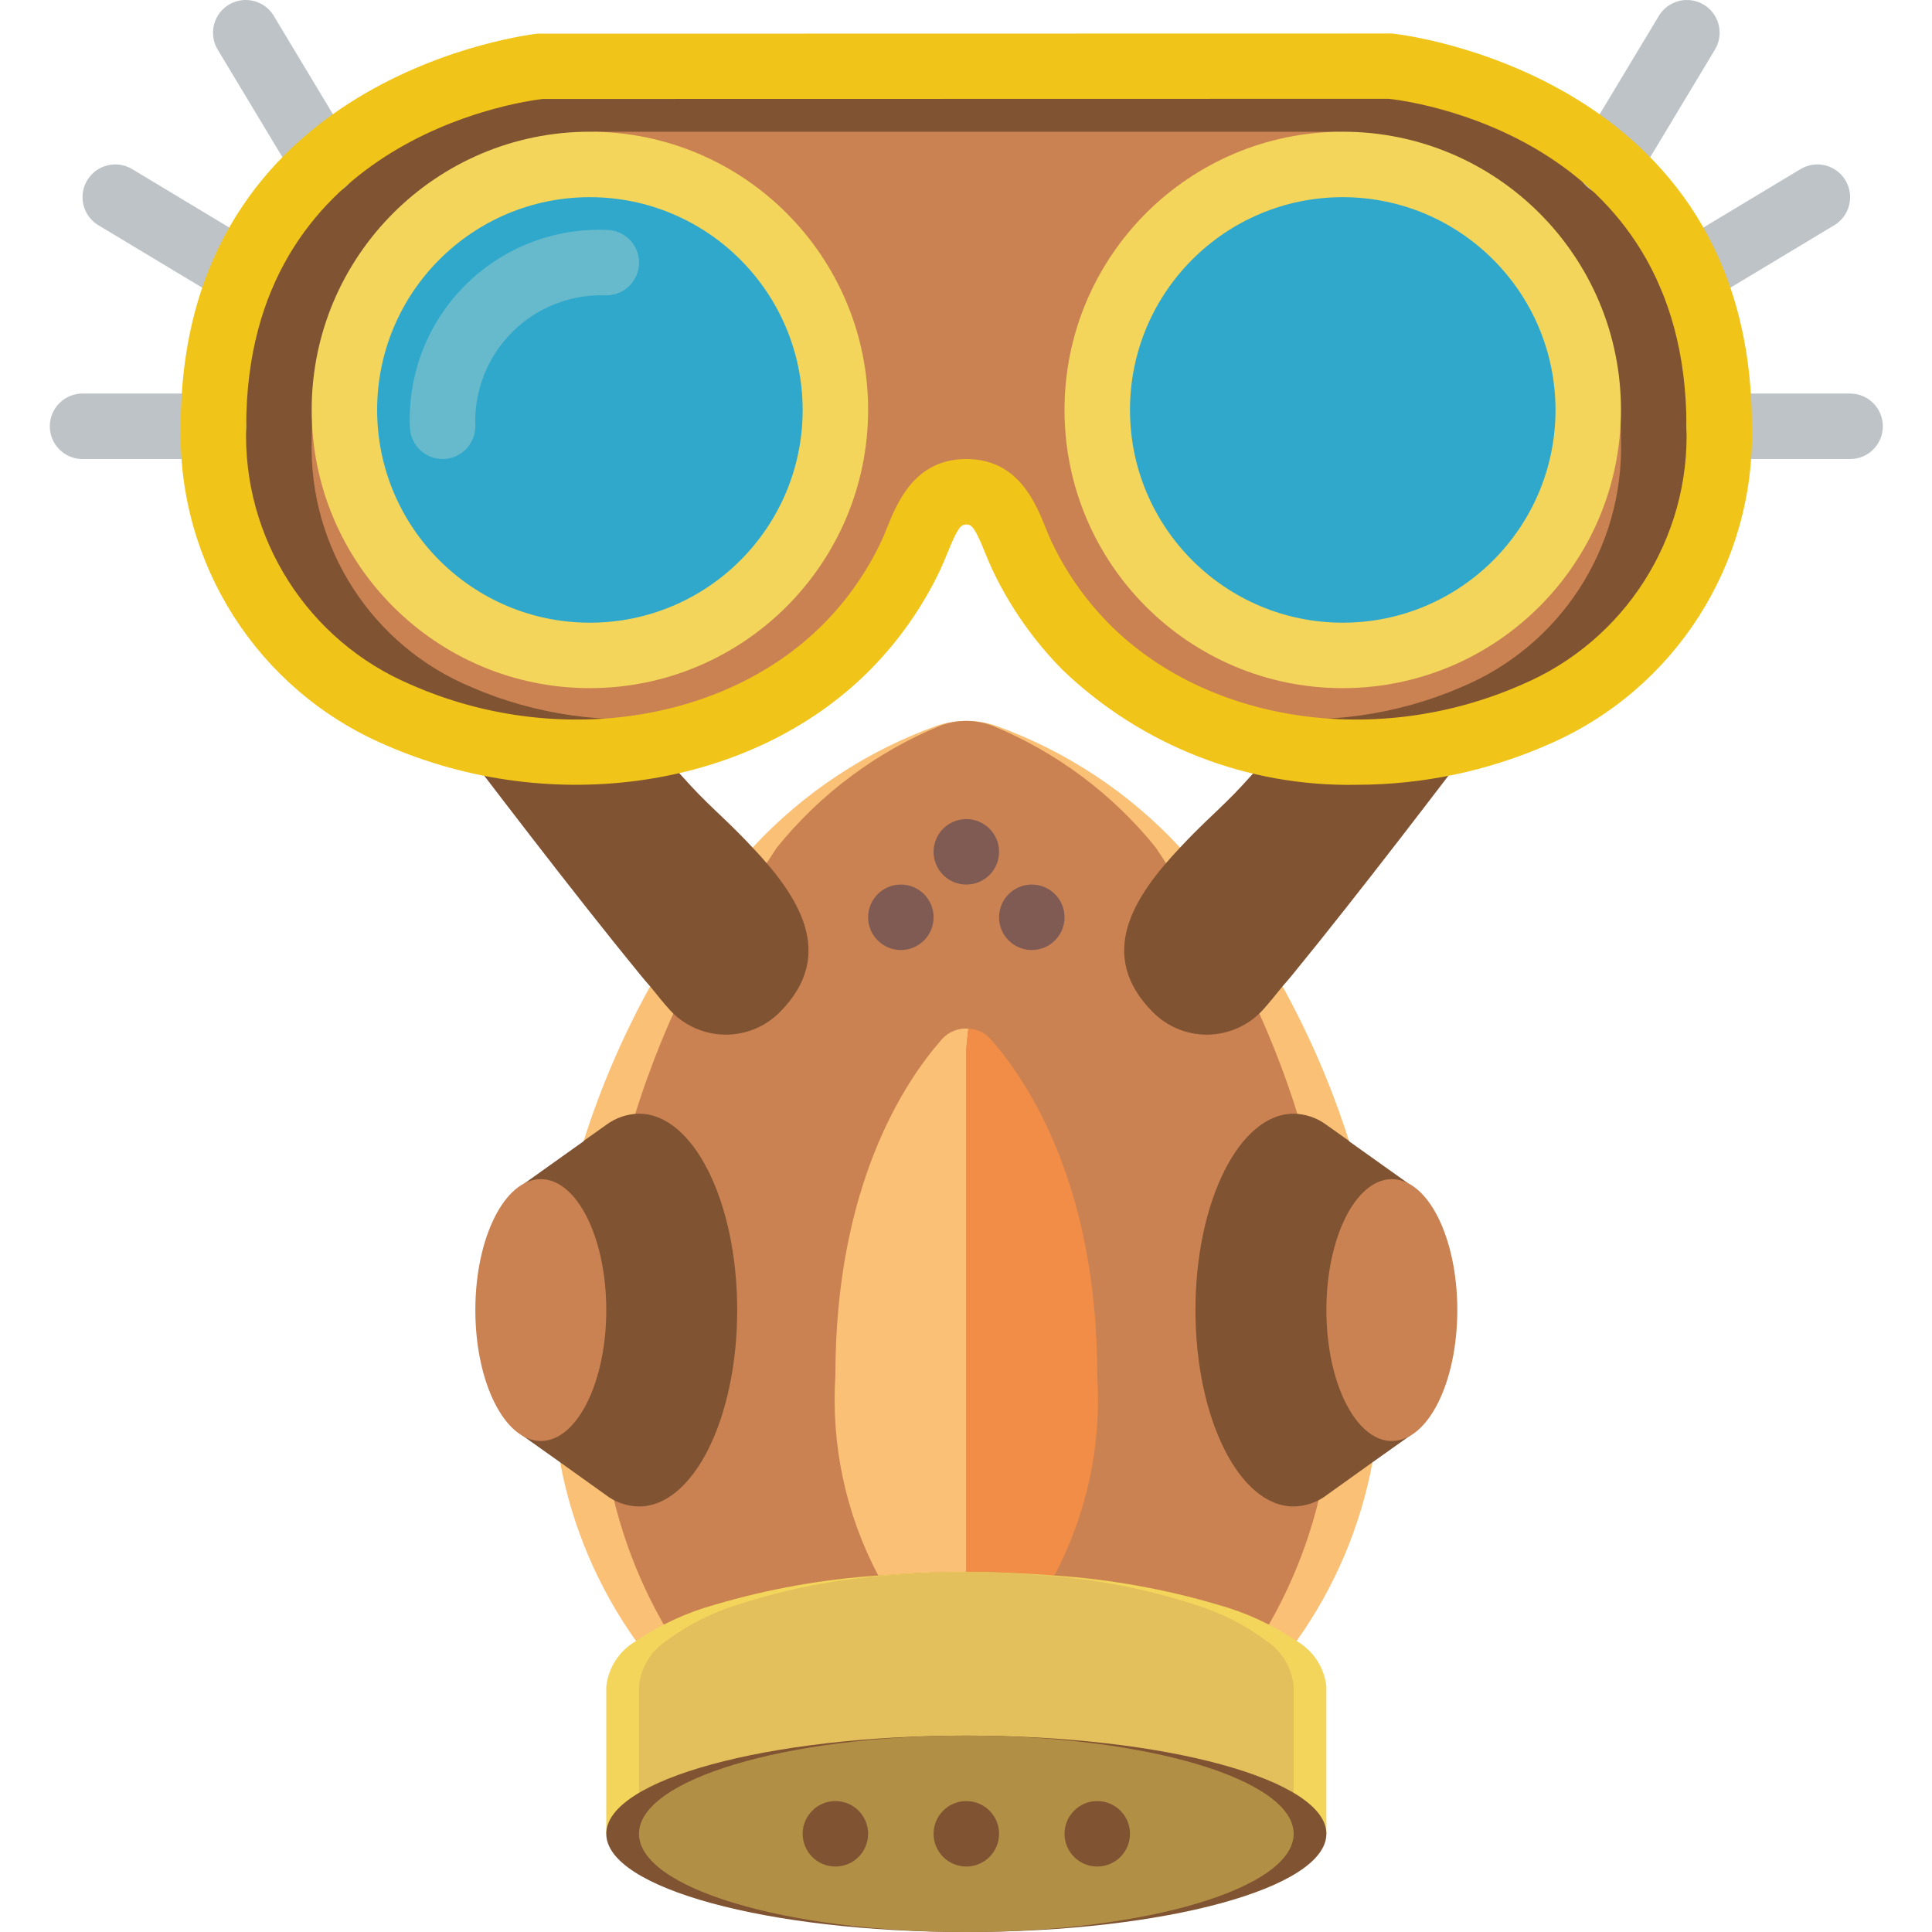 <svg height="512pt" viewBox="-13 0 512 512.206" width="512pt" xmlns="http://www.w3.org/2000/svg"><path d="m330.648 435.059c10.078-14.141 16.949-30.309 20.133-47.383l-6.25-85.129v-.086c-4.512-14.199-10.414-27.922-17.617-40.961l-27.16-36.797c-13.453-14.523-30.199-25.598-48.828-32.297-5.086-1.715-10.594-1.715-15.68 0-18.629 6.699-35.375 17.773-48.828 32.297l-27.16 36.797c-7.203 13.039-13.105 26.762-17.617 40.961v.086l-6.25 85.129c3.184 17.074 10.055 33.242 20.133 47.383zm0 0" fill="#fac176"/><path d="m320.699 435.059c9.051-14.445 15.121-30.555 17.844-47.383l-5.539-85.129v-.086c-3.957-14.098-9.184-27.809-15.613-40.961l-24.074-36.797c-11.488-14.227-26.371-25.336-43.281-32.297-4.477-1.715-9.422-1.715-13.898 0-16.91 6.961-31.793 18.07-43.281 32.297l-24.074 36.797c-6.43 13.152-11.656 26.863-15.613 40.961v.086l-5.539 85.129c2.723 16.828 8.793 32.938 17.844 47.383zm0 0" fill="#cb8252"/><g fill="#805333"><path d="m125.238 380.473.262.176 9.891 7.027 10.676 7.637 1.215.867-1.215-.867 1.215.867c2.574 2.035 5.746 3.164 9.023 3.211 14.406 0 26.035-23.344 26.035-52.066 0-28.723-11.629-52.066-26.035-52.066-3.129.051-6.164 1.082-8.676 2.949l-5.988 4.254v.086l-15.707 11.195zm0 0"/><path d="m360.934 380.473-.262.176-9.891 7.027-10.676 7.637-1.215.867 1.215-.867-1.215.867c-2.574 2.035-5.746 3.164-9.023 3.211-14.406 0-26.035-23.344-26.035-52.066 0-28.723 11.629-52.066 26.035-52.066 3.129.051 6.164 1.082 8.676 2.949l5.988 4.254v.086l15.707 11.195zm0 0"/><path d="m243.086 130.375c9.586 0 11.445 10 14.754 16.941 4.273 9.016 10.043 17.238 17.07 24.324 30.555 30.645 80.461 34.762 118.906 17.82 30.488-12.969 49.891-43.324 48.863-76.441 0-86.781-86.781-95.457-86.781-95.457h-225.625s-86.781 8.676-86.781 95.457c-1.027 33.117 18.375 63.473 48.867 76.441 38.445 16.941 88.352 12.824 118.906-17.82 7.023-7.086 12.797-15.309 17.066-24.324 3.309-6.941 5.168-16.941 14.754-16.941zm0 0"/></g><path d="m243.086 131.598c8.332 0 9.953 8.57 12.824 14.516 3.727 7.742 8.75 14.793 14.848 20.848 26.57 26.262 69.961 29.789 103.395 15.27 26.383-10.906 43.289-36.973 42.492-65.508 0-74.367-75.461-81.805-75.461-81.805h-196.195s-75.461 7.438-75.461 81.805c-.793 28.535 16.113 54.598 42.492 65.508 33.434 14.52 76.824 10.992 103.395-15.273 6.098-6.055 11.121-13.102 14.848-20.848 2.871-5.941 4.492-14.512 12.824-14.512zm0 0" fill="#cb8252"/><path d="m208.375 108.68c0 35.945-29.141 65.086-65.086 65.086-35.945 0-65.086-29.141-65.086-65.086 0-35.945 29.141-65.086 65.086-65.086 35.945 0 65.086 29.141 65.086 65.086zm0 0" fill="#2fa8cc"/><path d="m147.629 347.324c0-19.172-7.77-34.711-17.355-34.711-9.586 0-17.355 15.539-17.355 34.711s7.77 34.711 17.355 34.711c9.586 0 17.355-15.539 17.355-34.711zm0 0" fill="#cb8252"/><path d="m106.93 194.68c7.895 10.414 31.762 41.828 49.809 63.871.871 1.039 1.652 1.992 2.52 2.949 1.82 2.254 3.559 4.426 5.293 6.336 3.738 4.047 8.977 6.383 14.484 6.465 5.512.082 10.812-2.098 14.672-6.031 15.016-15.188 4.949-30.633-7.289-43.566-2.344-2.516-4.684-4.859-7.027-7.113-3.559-3.387-6.855-6.508-9.461-9.375-3.211-3.469-6.422-7.027-9.543-10.672" fill="#805333"/><path d="m43.492 121.699h-34.711c-4.793 0-8.68-3.887-8.68-8.68s3.887-8.68 8.68-8.68h34.711c4.793 0 8.68 3.887 8.68 8.68s-3.887 8.68-8.68 8.68zm0 0" fill="#bdc3c7"/><path d="m51.203 81.258c-1.574 0-3.117-.426-4.465-1.242l-33.758-20.305c-4.105-2.473-5.434-7.805-2.961-11.914 2.473-4.105 7.805-5.43 11.914-2.961l33.758 20.309c3.344 2.012 4.934 6.004 3.887 9.762s-4.473 6.355-8.375 6.352zm0 0" fill="#bdc3c7"/><path d="m72.746 51.754c-3.047.004-5.871-1.59-7.441-4.203l-20.566-34.191c-1.703-2.66-1.828-6.035-.324-8.812 1.504-2.777 4.395-4.52 7.555-4.547 3.156-.027 6.082 1.66 7.633 4.41l20.566 34.191c1.613 2.676 1.66 6.016.125 8.738-1.539 2.723-4.418 4.41-7.547 4.414zm0 0" fill="#bdc3c7"/><path d="m407.969 108.68c0 35.945-29.141 65.086-65.086 65.086-35.945 0-65.086-29.141-65.086-65.086 0-35.945 29.141-65.086 65.086-65.086 35.945 0 65.086 29.141 65.086 65.086zm0 0" fill="#2fa8cc"/><path d="m143.289 182.441c-40.738 0-73.762-33.023-73.762-73.762 0-40.738 33.023-73.762 73.762-73.762 40.738 0 73.762 33.023 73.762 73.762-.047 40.719-33.043 73.715-73.762 73.762zm0-130.168c-31.152 0-56.406 25.254-56.406 56.406 0 31.152 25.254 56.406 56.406 56.406 31.152 0 56.406-25.254 56.406-56.406-.035-31.137-25.27-56.371-56.406-56.406zm0 0" fill="#f3d55b"/><path d="m342.883 182.441c-40.738 0-73.762-33.023-73.762-73.762 0-40.738 33.023-73.762 73.762-73.762 40.738 0 73.762 33.023 73.762 73.762-.047 40.719-33.043 73.715-73.762 73.762zm0-130.168c-31.152 0-56.406 25.254-56.406 56.406 0 31.152 25.254 56.406 56.406 56.406 31.152 0 56.406-25.254 56.406-56.406-.035-31.137-25.27-56.371-56.406-56.406zm0 0" fill="#f3d55b"/><path d="m243.605 272.695-.52 5.207v138.848c-8.07 0-15.879.344-23.344.953-8.613-16.285-12.547-34.637-11.367-53.023 0-50.246 18.223-77.754 28.203-89.121 1.762-2.008 4.367-3.066 7.027-2.863zm0 0" fill="#fac176"/><path d="m277.797 364.68c1.18 18.387-2.754 36.738-11.367 53.023-7.465-.609-15.273-.953-23.344-.953v-138.848l.52-5.207c2.305.086 4.473 1.125 5.988 2.863 9.98 11.367 28.203 38.875 28.203 89.121zm0 0" fill="#f18d46"/><path d="m338.543 447.121v39.051h-190.914v-39.051c.555-5.051 3.488-9.531 7.895-12.062 6.406-4.32 13.469-7.574 20.914-9.633 14.105-4.164 28.629-6.754 43.305-7.723 7.465-.609 15.273-.953 23.344-.953 8.07 0 15.879.344 23.344.953 14.676.969 29.199 3.559 43.305 7.723 7.445 2.059 14.508 5.312 20.914 9.633 4.406 2.531 7.34 7.012 7.895 12.062zm0 0" fill="#f3d55b"/><path d="m329.867 447.121v39.051h-173.562v-39.051c.43-4.906 3.074-9.348 7.18-12.062 5.738-4.277 12.172-7.535 19.016-9.633 12.762-4.152 25.98-6.746 39.363-7.723 6.785-.609 13.887-.953 21.223-.953 7.336 0 14.438.344 21.223.953 13.383.977 26.602 3.57 39.363 7.723 6.844 2.098 13.277 5.355 19.016 9.633 4.105 2.715 6.75 7.156 7.18 12.062zm0 0" fill="#e4c05c"/><path d="m373.254 347.324c0-19.172-7.77-34.711-17.355-34.711-9.586 0-17.355 15.539-17.355 34.711s7.77 34.711 17.355 34.711c9.586 0 17.355-15.539 17.355-34.711zm0 0" fill="#cb8252"/><path d="m325.785 197.543c-3.121 3.645-6.332 7.203-9.543 10.672-2.605 2.867-5.902 5.988-9.461 9.375-2.344 2.254-4.684 4.598-7.027 7.113-12.238 12.934-22.305 28.379-7.289 43.566 3.859 3.934 9.16 6.113 14.672 6.031 5.508-.082 10.746-2.418 14.484-6.465 1.734-1.91 3.473-4.082 5.293-6.336.867-.957 1.648-1.91 2.52-2.949 18.047-22.043 41.914-53.457 49.809-63.871" fill="#805333"/><path d="m477.391 121.699h-34.711c-4.793 0-8.68-3.887-8.68-8.68s3.887-8.68 8.68-8.68h34.711c4.793 0 8.68 3.887 8.68 8.68s-3.887 8.68-8.68 8.68zm0 0" fill="#bdc3c7"/><path d="m434.969 81.258c-3.902.004-7.328-2.594-8.371-6.352-1.047-3.758.543-7.75 3.887-9.762l33.758-20.309c4.105-2.469 9.438-1.145 11.91 2.965 2.469 4.105 1.145 9.438-2.961 11.91l-33.758 20.305c-1.348.812-2.891 1.242-4.465 1.242zm0 0" fill="#bdc3c7"/><path d="m413.426 51.754c-3.129-.004-6.008-1.691-7.547-4.414-1.535-2.723-1.488-6.059.121-8.738l20.566-34.191c1.555-2.75 4.48-4.434 7.637-4.406 3.156.031 6.047 1.77 7.551 4.547 1.5 2.777 1.379 6.148-.324 8.809l-20.566 34.191c-1.566 2.609-4.391 4.207-7.438 4.203zm0 0" fill="#bdc3c7"/><path d="m104.238 121.699c-4.793 0-8.68-3.887-8.68-8.68-.527-13.965 4.789-27.52 14.668-37.398 9.883-9.883 23.438-15.199 37.402-14.668 4.793-.012 8.684 3.867 8.695 8.66.008 4.793-3.871 8.684-8.66 8.695-9.32-.379-18.375 3.156-24.973 9.746-6.602 6.594-10.145 15.645-9.773 24.965 0 4.793-3.887 8.68-8.68 8.68zm0 0" fill="#67b9cc"/><path d="m234.406 243.188c0 4.793-3.883 8.68-8.676 8.68s-8.68-3.887-8.68-8.68 3.887-8.676 8.68-8.676 8.676 3.883 8.676 8.676zm0 0" fill="#7f5b53"/><path d="m269.121 243.188c0 4.793-3.887 8.68-8.68 8.68-4.793 0-8.676-3.887-8.676-8.68s3.883-8.676 8.676-8.676c4.793 0 8.68 3.883 8.68 8.676zm0 0" fill="#7f5b53"/><path d="m251.766 225.832c0 4.793-3.887 8.68-8.68 8.68-4.793 0-8.68-3.887-8.68-8.68s3.887-8.676 8.68-8.676c4.793 0 8.68 3.883 8.68 8.676zm0 0" fill="#7f5b53"/><path d="m346.594 208.059c-28.922.566-56.898-10.324-77.828-30.293-7.73-7.773-14.074-16.809-18.766-26.715-.684-1.445-1.32-2.992-1.957-4.566-2.727-6.758-3.57-7.43-4.957-7.43-1.387 0-2.227.672-4.957 7.43-.637 1.574-1.273 3.121-1.949 4.555-4.691 9.914-11.043 18.953-18.773 26.73-31.102 31.207-83.973 39.277-128.551 19.633-33.551-14.457-54.941-47.859-54.039-84.383 0-93.547 93.641-104 94.59-104.094l226.492-.043c1.816.137 95.457 10.59 95.457 104.137.902 36.523-20.488 69.922-54.039 84.383-15.988 7.023-33.258 10.652-50.723 10.656zm-103.508-86.359c13.668 0 18.289 11.445 21.051 18.285.508 1.246.992 2.477 1.535 3.605 3.844 8.129 9.047 15.539 15.379 21.922 26.16 26.242 71.094 32.824 109.266 16.008 27.344-11.578 44.719-38.82 43.684-68.5 0-78.031-75.734-86.5-78.969-86.824l-224.277.043c-6.746.801-78.582 11.117-78.582 86.781-1.035 29.68 16.34 56.922 43.684 68.5 38.164 16.816 83.094 10.242 109.266-16.008 6.336-6.387 11.539-13.801 15.387-21.93.535-1.121 1.02-2.352 1.527-3.598 2.762-6.84 7.383-18.285 21.051-18.285zm0 0" fill="#f0c419"/><path d="m338.543 486.172c0-14.379-42.738-26.035-95.457-26.035s-95.457 11.656-95.457 26.035 42.738 26.035 95.457 26.035 95.457-11.656 95.457-26.035zm0 0" fill="#805333"/><path d="m329.867 486.172c0-14.379-38.855-26.035-86.781-26.035-47.926 0-86.781 11.656-86.781 26.035s38.855 26.035 86.781 26.035c47.926 0 86.781-11.656 86.781-26.035zm0 0" fill="#b19046"/><path d="m217.051 486.172c0 4.793-3.883 8.68-8.676 8.68s-8.68-3.887-8.68-8.68 3.887-8.68 8.68-8.68 8.676 3.887 8.676 8.68zm0 0" fill="#805333"/><path d="m251.766 486.172c0 4.793-3.887 8.68-8.68 8.68-4.793 0-8.68-3.887-8.68-8.68s3.887-8.68 8.68-8.68c4.793 0 8.68 3.887 8.68 8.68zm0 0" fill="#805333"/><path d="m286.477 486.172c0 4.793-3.887 8.68-8.68 8.68s-8.676-3.887-8.676-8.68 3.883-8.68 8.676-8.68 8.68 3.887 8.68 8.68zm0 0" fill="#805333"/></svg>